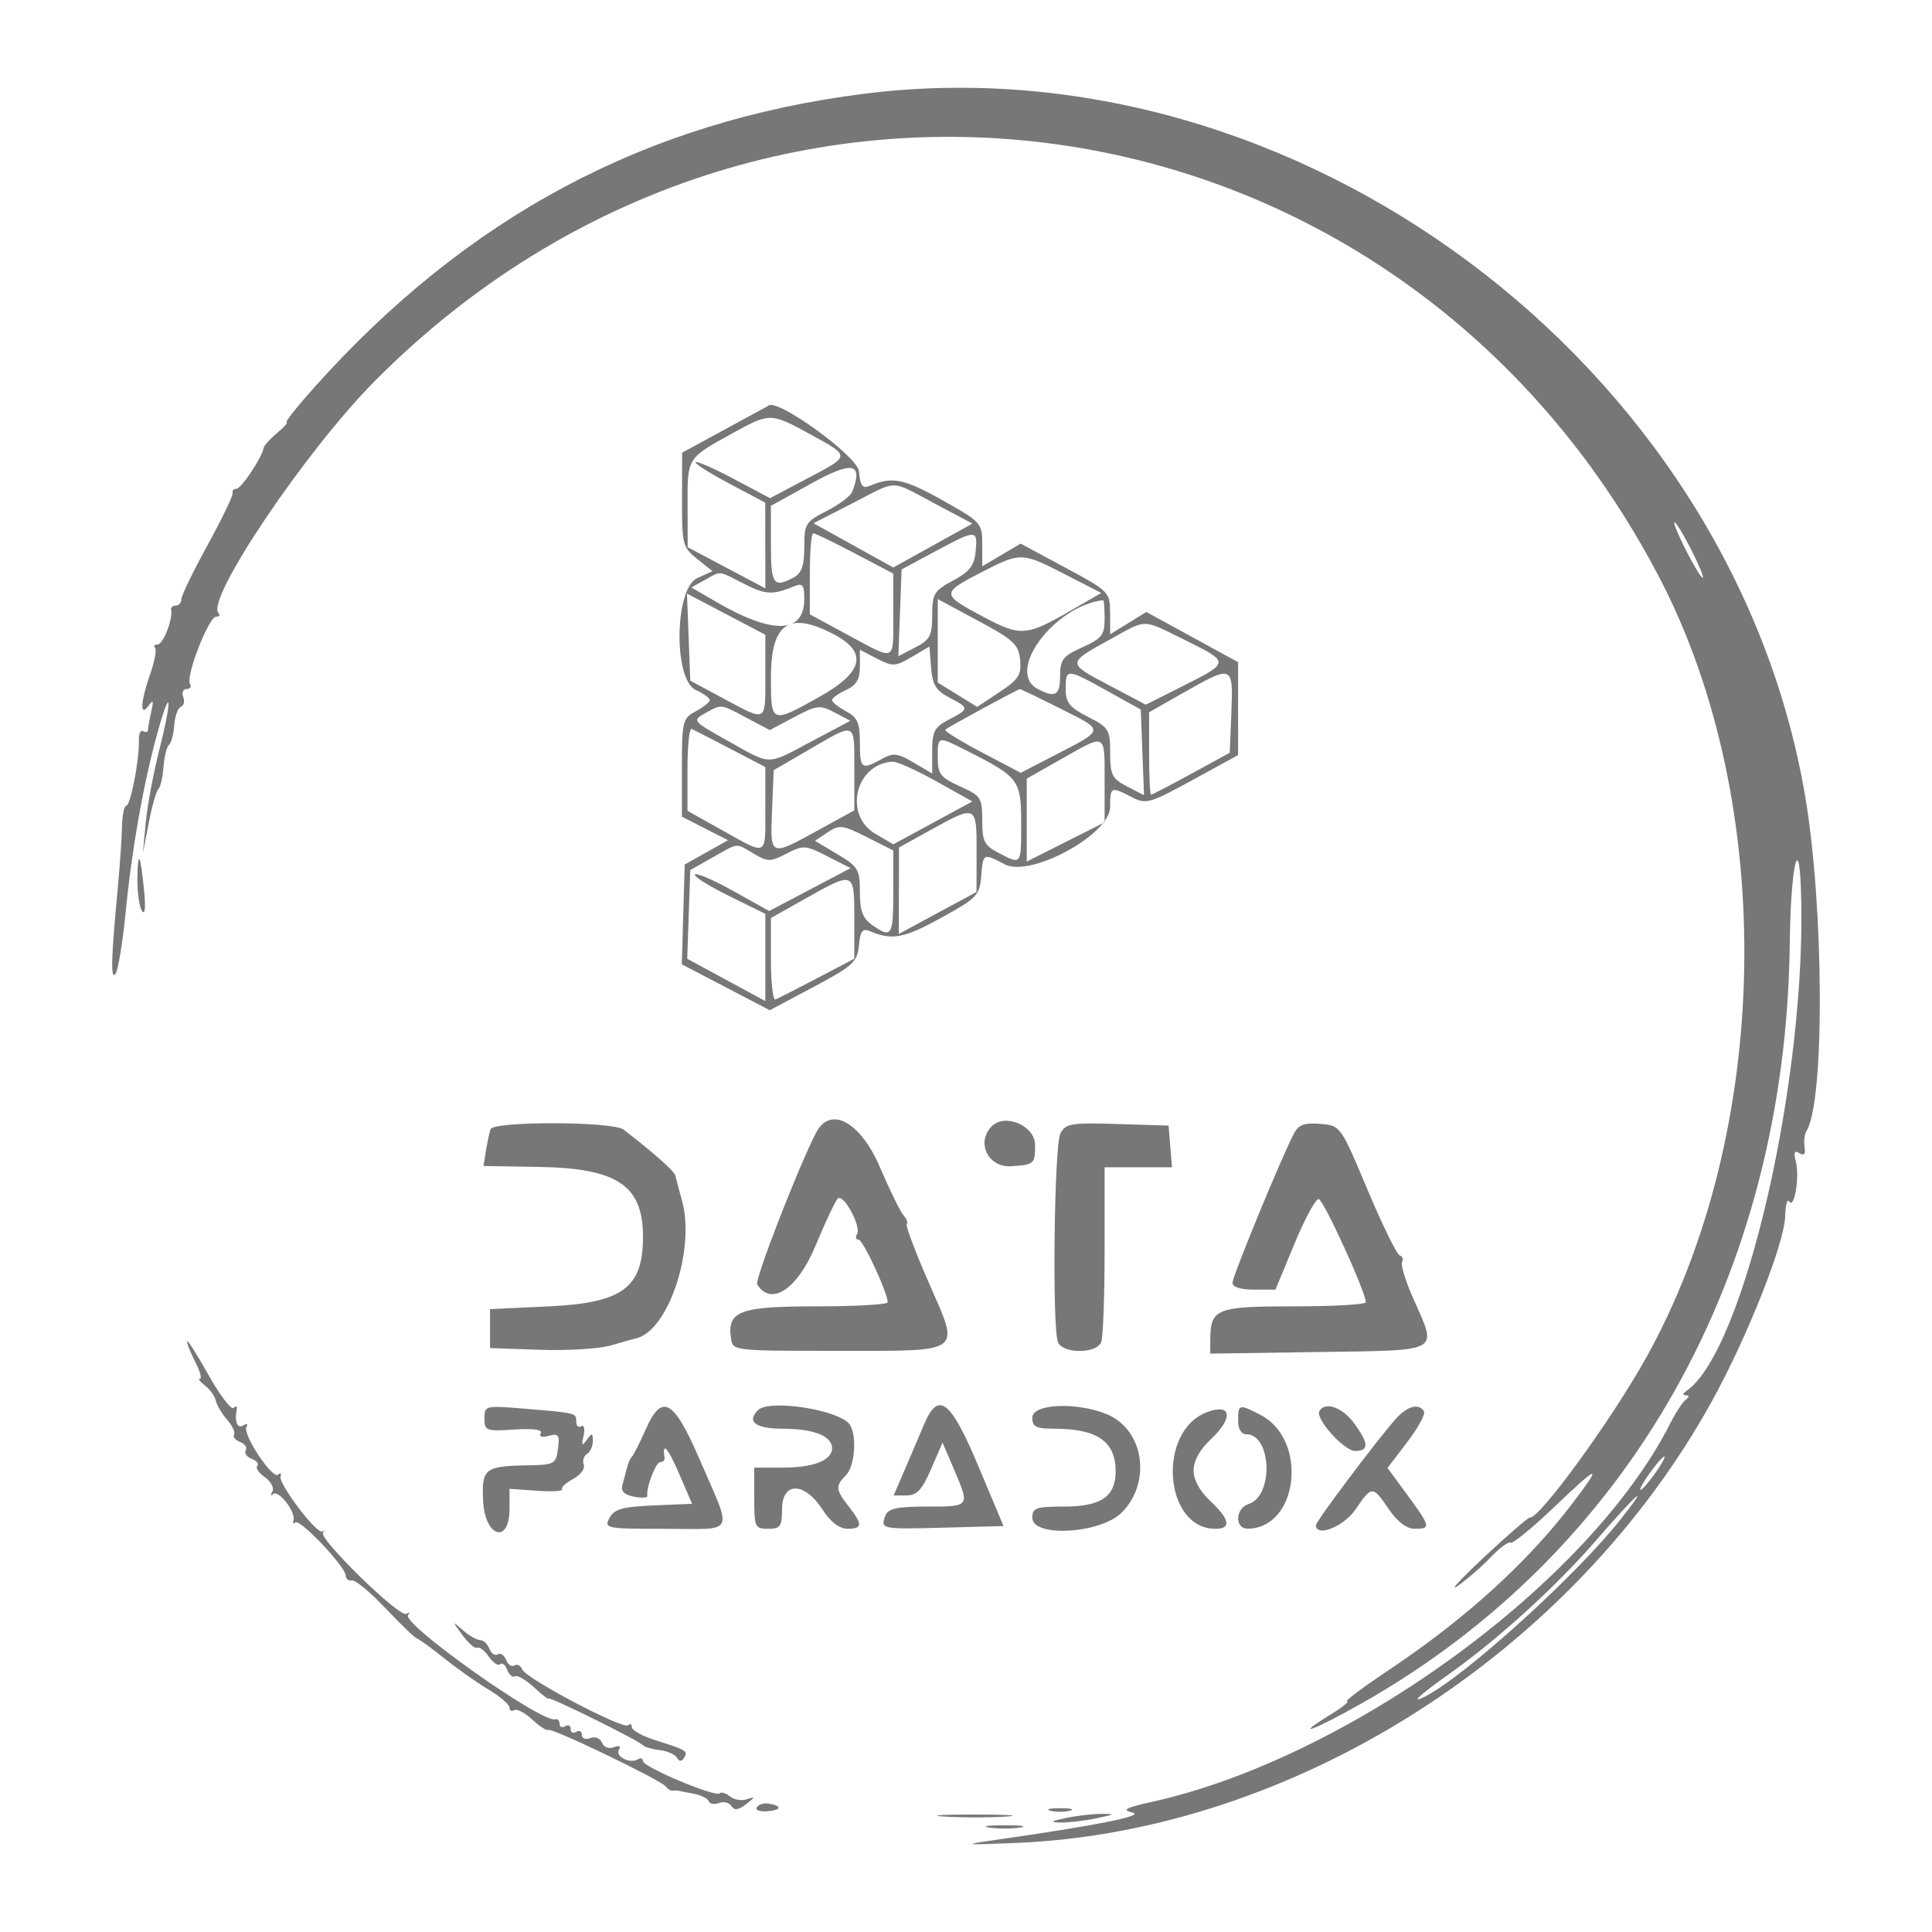 <svg xmlns="http://www.w3.org/2000/svg" xmlns:xlink="http://www.w3.org/1999/xlink" version="1.1" width="1000" height="1000" viewBox="0 0 1000 1000" xml:space="preserve">
<desc>Created with Fabric.js 3.5.0</desc>
<defs>
</defs>
<rect x="0" y="0" width="100%" height="100%" fill="rgba(255,255,255,0)"/>
<style>
	path {
		fill: #777777!important;
	}
</style>
<g transform="matrix(3.181 0 0 3.181 500.001 500.001)" id="88940">
<path style="stroke: none; stroke-width: 1; stroke-dasharray: none; stroke-linecap: butt; stroke-dashoffset: 0; stroke-linejoin: miter; stroke-miterlimit: 4; is-custom-font: none; font-file-url: none; fill: rgb(0,208,255); fill-rule: evenodd; opacity: 1;" vector-effect="non-scaling-stroke" transform=" translate(-199.166, -200.728)" d="M 182.511 58.81 C 146.977 63.312 117.963 78.814 93.133 106.565 C 90.351 109.674 88.315 112.231 88.608 112.247 C 88.901 112.264 88.206 113.056 87.064 114.008 C 85.923 114.96 84.933 116.067 84.864 116.467 C 84.598 118.023 81.226 123.077 80.454 123.077 C 80.005 123.077 79.728 123.382 79.839 123.756 C 79.949 124.129 78.116 127.937 75.766 132.218 C 73.416 136.5 71.493 140.47 71.493 141.042 C 71.493 141.614 71.086 142.081 70.588 142.081 C 70.09 142.081 69.75 142.387 69.832 142.76 C 70.155 144.239 68.525 148.416 67.624 148.416 C 67.098 148.416 66.907 148.657 67.201 148.951 C 67.495 149.244 67.155 151.128 66.447 153.137 C 64.844 157.681 64.691 160.421 66.156 158.371 C 66.916 157.307 67.013 157.502 66.607 159.276 C 66.321 160.52 66.083 161.868 66.076 162.271 C 66.069 162.673 65.715 162.787 65.289 162.524 C 64.863 162.261 64.544 162.95 64.578 164.055 C 64.676 167.144 63.219 174.661 62.523 174.661 C 62.182 174.661 61.871 176.188 61.831 178.054 C 61.792 179.921 61.512 184.095 61.21 187.33 C 60.067 199.542 59.96 202.846 60.731 202.075 C 61.164 201.641 61.936 197.026 62.445 191.82 C 63.442 181.619 65.337 170.979 67.636 162.668 C 69.782 154.909 70.056 157.054 67.969 165.28 C 66.976 169.195 65.953 174.638 65.696 177.376 L 65.228 182.353 L 66.199 177.376 C 66.733 174.638 67.43 172.195 67.748 171.946 C 68.066 171.697 68.441 170.084 68.581 168.361 C 68.722 166.638 69.129 165.009 69.486 164.741 C 69.844 164.473 70.226 163.036 70.336 161.547 C 70.446 160.059 70.932 158.709 71.416 158.548 C 71.9 158.386 72.072 157.67 71.798 156.955 C 71.524 156.241 71.774 155.656 72.355 155.656 C 72.935 155.656 73.177 155.279 72.892 154.818 C 72.158 153.63 75.943 143.891 77.139 143.891 C 77.684 143.891 77.863 143.625 77.538 143.3 C 75.384 141.146 91.713 116.891 102.927 105.585 C 166.726 41.266 270.119 57.099 312.03 137.606 C 331.255 174.533 330.274 228.023 309.701 264.706 C 304.01 274.852 292.506 290.641 290.928 290.471 C 290.65 290.441 287.283 293.351 283.447 296.938 C 279.61 300.525 277.692 302.617 279.186 301.586 C 280.679 300.556 283.083 298.468 284.528 296.947 C 285.973 295.426 287.434 294.354 287.774 294.565 C 288.115 294.775 291.311 292.166 294.876 288.767 C 302.252 281.733 302.827 281.615 297.852 288.153 C 290.508 297.806 280.397 306.984 267.961 315.285 C 263.778 318.077 260.724 320.364 261.174 320.367 C 261.623 320.369 260.362 321.375 258.371 322.601 C 252.135 326.442 255.819 325.086 263.606 320.675 C 307.2 295.978 332.598 250.841 333.205 196.983 C 333.338 185.184 334.648 178.637 335.011 187.956 C 336.187 218.102 325.87 263.429 316.362 269.896 C 315.776 270.294 315.747 270.572 316.29 270.588 C 316.893 270.607 316.893 270.838 316.29 271.281 C 315.792 271.647 314.639 273.415 313.727 275.212 C 300.594 301.09 261.53 329.601 229.432 336.735 C 225.071 337.704 224.457 338.042 226.264 338.477 C 228.404 338.993 220.347 340.595 203.62 342.981 C 198.399 343.725 198.828 343.774 207.433 343.414 C 252.359 341.532 297.704 312.761 320.447 271.707 C 326.237 261.256 332.34 245.886 332.457 241.462 C 332.506 239.628 332.801 238.541 333.113 239.046 C 333.941 240.386 334.838 235.025 334.197 232.572 C 333.8 231.055 333.957 230.675 334.773 231.179 C 335.536 231.651 335.805 231.334 335.617 230.189 C 335.464 229.264 335.602 228.089 335.923 227.579 C 338.923 222.812 338.788 191.093 335.691 172.975 C 323.664 102.629 252.904 49.891 182.511 58.81 M 159.972 113.402 L 152.976 117.195 L 152.959 124.853 C 152.942 132.132 153.064 132.609 155.43 134.497 L 157.919 136.482 L 155.43 137.617 C 151.722 139.308 151.538 154.15 155.204 155.821 C 156.448 156.388 157.466 157.125 157.466 157.458 C 157.466 157.792 156.448 158.61 155.204 159.276 C 153.053 160.427 152.941 160.881 152.941 168.46 L 152.941 176.434 L 156.695 178.349 L 160.448 180.263 L 156.921 182.239 L 153.394 184.215 L 153.157 192.334 L 152.921 200.452 L 160.078 204.189 L 167.235 207.925 L 174.342 204.146 C 180.788 200.719 181.475 200.092 181.737 197.396 C 181.969 195.012 182.326 194.551 183.547 195.066 C 187.137 196.581 189.035 196.23 195.023 192.946 C 200.921 189.71 201.377 189.241 201.638 186.138 C 201.96 182.32 201.913 182.344 205.491 184.194 C 209.679 186.36 222.593 179.339 222.612 174.887 C 222.626 171.531 222.726 171.484 226.115 173.236 C 228.474 174.456 229.018 174.304 236.025 170.468 L 243.439 166.409 L 243.439 158.847 L 243.439 151.285 L 235.973 147.203 L 228.507 143.121 L 225.566 144.937 L 222.624 146.754 L 222.612 143.286 C 222.599 139.882 222.467 139.748 215.328 135.909 L 208.058 131.999 L 204.934 133.842 L 201.81 135.686 L 201.81 132.127 C 201.81 128.65 201.659 128.483 195.249 124.895 C 189.055 121.428 187.166 121.054 183.547 122.581 C 182.324 123.097 181.969 122.633 181.737 120.208 C 181.503 117.767 168.378 108.264 167.025 109.556 C 166.994 109.585 163.82 111.316 159.972 113.402 M 173.867 114.236 C 180.435 117.847 180.453 117.649 173.233 121.46 L 167.28 124.603 L 161.409 121.486 C 158.18 119.771 155.369 118.537 155.163 118.743 C 154.957 118.95 157.423 120.518 160.644 122.229 L 166.501 125.339 L 166.508 132.309 L 166.516 139.278 L 160.197 135.929 L 153.877 132.579 L 153.862 125.676 C 153.844 117.982 153.749 118.133 161.2 114.026 C 167.267 110.681 167.405 110.684 173.867 114.236 M 180.659 123.554 C 180.395 124.242 178.53 125.646 176.515 126.674 C 173.063 128.435 172.851 128.776 172.851 132.566 C 172.851 135.616 172.428 136.814 171.1 137.525 C 167.846 139.266 167.421 138.646 167.421 132.157 L 167.421 125.853 L 173.982 122.221 C 180.722 118.49 182.468 118.838 180.659 123.554 M 194.027 125.456 L 200.212 128.74 L 193.771 132.313 L 187.33 135.885 L 180.841 132.286 L 174.353 128.687 L 180.615 125.474 C 188.256 121.554 186.682 121.556 194.027 125.456 M 317.195 133.032 C 318.456 135.52 319.284 137.557 319.035 137.557 C 318.786 137.557 317.551 135.52 316.29 133.032 C 315.028 130.543 314.2 128.507 314.449 128.507 C 314.698 128.507 315.933 130.543 317.195 133.032 M 181.089 133.596 L 187.33 136.876 L 187.33 143.551 C 187.33 151.358 187.851 151.124 179.973 146.868 L 173.756 143.511 L 173.756 136.914 C 173.756 133.285 174.002 130.317 174.302 130.317 C 174.603 130.317 177.657 131.793 181.089 133.596 M 200.736 133.258 C 200.51 135.599 199.761 136.568 197.061 138.009 C 193.965 139.662 193.67 140.151 193.668 143.642 C 193.665 146.985 193.32 147.644 190.911 148.889 L 188.158 150.313 L 188.423 143.256 L 188.688 136.199 L 194.118 133.283 C 200.873 129.656 201.083 129.655 200.736 133.258 M 215.34 137.026 L 221.177 140.028 L 216.245 142.878 C 208.95 147.092 208.065 147.152 201.867 143.849 C 195.133 140.26 195.125 140.044 201.584 136.71 C 208.061 133.366 208.23 133.37 215.34 137.026 M 163.045 138.538 C 166.577 140.339 167.693 140.391 171.267 138.92 C 172.567 138.385 172.851 138.752 172.851 140.97 C 172.851 146.701 167.791 146.867 158.458 141.443 L 154.472 139.127 L 156.648 137.921 C 159.386 136.404 158.741 136.342 163.045 138.538 M 166.516 153.506 C 166.516 161.192 166.823 161.024 159.729 157.214 L 154.299 154.299 L 154.033 147.215 L 153.767 140.131 L 160.142 143.481 L 166.516 146.831 L 166.516 153.506 M 207.972 150.91 C 208.213 153.356 207.748 154.083 204.615 156.156 L 200.978 158.564 L 197.774 156.584 L 194.57 154.604 L 194.57 147.815 L 194.57 141.026 L 201.131 144.548 C 206.917 147.655 207.725 148.407 207.972 150.91 M 221.719 144.206 C 221.719 146.866 221.277 147.436 218.1 148.869 C 214.922 150.302 214.48 150.872 214.48 153.531 C 214.48 156.717 213.685 157.168 210.8 155.624 C 205.571 152.825 213.501 142.13 221.493 141.203 C 221.618 141.188 221.719 142.54 221.719 144.206 M 177.412 146.625 C 183.27 149.613 182.591 152.865 175.252 156.969 C 167.482 161.315 167.421 161.291 167.421 153.897 C 167.421 145.02 170.242 142.967 177.412 146.625 M 234.824 147.706 C 242.106 151.296 242.106 151.318 234.574 155.111 L 228.424 158.208 L 222.315 154.983 C 215.57 151.422 215.568 151.461 222.626 147.572 C 228.711 144.218 227.73 144.207 234.824 147.706 M 196.432 157.041 C 199.731 158.747 199.729 158.902 196.38 160.633 C 194.038 161.845 193.665 162.543 193.665 165.723 L 193.665 169.41 L 190.643 167.627 C 188.011 166.073 187.341 165.999 185.44 167.053 C 182.17 168.865 181.9 168.663 181.9 164.406 C 181.9 161.152 181.517 160.281 179.638 159.276 C 178.394 158.61 177.376 157.792 177.376 157.458 C 177.376 157.125 178.394 156.388 179.638 155.821 C 181.331 155.05 181.9 154.096 181.9 152.032 L 181.9 149.275 L 184.67 150.707 C 187.242 152.037 187.645 152.018 190.326 150.446 L 193.213 148.753 L 193.491 152.208 C 193.714 154.978 194.298 155.937 196.432 157.041 M 222.172 155.98 L 227.602 158.998 L 227.867 165.967 L 228.132 172.937 L 225.378 171.513 C 222.935 170.25 222.624 169.634 222.624 166.059 C 222.624 162.267 222.41 161.918 219.005 160.181 C 216.004 158.65 215.385 157.873 215.385 155.638 C 215.385 152.284 215.535 152.292 222.172 155.98 M 242.347 159.485 L 242.081 166.03 L 235.836 169.44 C 232.4 171.316 229.448 172.851 229.275 172.851 C 229.101 172.851 228.959 169.834 228.959 166.146 L 228.959 159.441 L 234.615 156.223 C 242.562 151.701 242.662 151.743 242.347 159.485 M 214.646 158.907 C 221.804 162.512 221.865 162.163 213.313 166.584 L 208.074 169.292 L 201.749 165.969 C 198.271 164.141 195.589 162.481 195.79 162.28 C 196.192 161.877 207.542 155.71 207.941 155.677 C 208.078 155.665 211.095 157.119 214.646 158.907 M 163.481 160.354 L 167.234 162.341 L 171.214 160.23 C 174.898 158.276 175.386 158.219 177.775 159.471 L 180.357 160.824 L 174.145 164.122 C 166.603 168.127 167.621 168.127 160.448 164.116 C 154.657 160.877 154.581 160.787 156.681 159.623 C 159.455 158.085 159.133 158.051 163.481 160.354 M 160.86 165.404 L 166.516 168.352 L 166.516 175.126 C 166.516 183.014 166.937 182.798 159.589 178.689 L 153.846 175.477 L 153.846 168.659 C 153.846 164.908 154.152 161.979 154.525 162.148 C 154.898 162.318 157.749 163.783 160.86 165.404 M 180.995 168.695 L 180.995 175.4 L 175.082 178.65 C 167.229 182.966 167.297 182.996 167.607 175.385 L 167.873 168.869 L 173.756 165.448 C 181.33 161.043 180.995 160.893 180.995 168.695 M 199.357 165.729 C 207.781 169.992 208.145 170.477 208.145 177.437 C 208.145 184.379 208.228 184.268 204.48 182.33 C 202.148 181.124 201.81 180.454 201.81 177.037 C 201.81 173.349 201.603 173.032 198.19 171.493 C 195.013 170.06 194.57 169.49 194.57 166.831 C 194.57 163.25 194.494 163.268 199.357 165.729 M 221.719 170.577 L 221.719 177.353 L 215.385 180.543 L 209.05 183.733 L 209.05 176.987 L 209.05 170.241 L 214.706 167.035 C 222.033 162.882 221.719 162.724 221.719 170.577 M 194.355 170.687 L 200.195 173.954 L 193.763 177.444 L 187.33 180.934 L 184.38 179.193 C 179.175 176.123 181.217 167.773 187.243 167.482 C 187.942 167.448 191.142 168.891 194.355 170.687 M 200.89 182.127 L 200.874 188.688 L 194.555 192.098 L 188.235 195.509 L 188.249 188.478 L 188.263 181.448 L 193.453 178.573 C 200.851 174.476 200.907 174.503 200.89 182.127 M 187.33 188.703 C 187.33 195.89 187.079 196.285 183.912 194.066 C 182.353 192.975 181.9 191.764 181.9 188.688 C 181.9 185.013 181.629 184.556 178.245 182.538 L 174.59 180.358 L 176.661 178.974 C 178.567 177.7 179.077 177.763 183.032 179.76 L 187.33 181.931 L 187.33 188.703 M 164.637 182.456 C 166.916 183.803 167.336 183.801 169.976 182.436 C 172.694 181.03 173.035 181.053 176.615 182.879 L 180.389 184.805 L 173.76 188.293 L 167.131 191.781 L 161.347 188.547 C 158.165 186.768 155.332 185.543 155.05 185.825 C 154.768 186.106 157.233 187.666 160.527 189.29 L 166.516 192.244 L 166.516 199.342 L 166.516 206.441 L 160.16 202.994 L 153.805 199.548 L 154.052 192.333 L 154.299 185.119 L 157.919 183.072 C 162.26 180.617 161.622 180.675 164.637 182.456 M 64.339 186.425 C 64.307 188.665 64.638 191.062 65.075 191.751 C 65.564 192.523 65.703 191.307 65.439 188.584 C 64.842 182.454 64.407 181.6 64.339 186.425 M 180.992 192.986 L 180.989 199.548 L 174.943 202.715 C 171.617 204.457 168.565 206.018 168.159 206.184 C 167.753 206.35 167.421 203.434 167.421 199.704 L 167.421 192.923 L 173.077 189.737 C 180.976 185.288 180.996 185.297 180.992 192.986 M 121.797 227.29 C 121.586 227.959 121.243 229.578 121.034 230.886 L 120.655 233.266 L 129.693 233.422 C 142.454 233.642 146.606 236.434 146.606 244.796 C 146.606 253.089 143.287 255.544 131.314 256.109 L 121.719 256.561 L 121.719 259.729 L 121.719 262.896 L 129.864 263.178 C 134.344 263.334 139.532 263.013 141.393 262.466 C 143.254 261.919 145.086 261.403 145.465 261.32 C 150.71 260.164 155.161 246.85 152.956 238.914 C 152.472 237.172 151.984 235.339 151.871 234.842 C 151.702 234.095 148.427 231.184 143.439 227.345 C 141.69 225.999 122.22 225.95 121.797 227.29 M 174.815 227.777 C 172.093 232.899 164.738 251.809 165.187 252.534 C 167.421 256.15 171.714 253.348 174.617 246.38 C 176.225 242.523 177.875 239.014 178.286 238.584 C 179.197 237.627 182.193 243.138 181.432 244.37 C 181.133 244.854 181.245 245.249 181.681 245.249 C 182.403 245.249 186.425 253.895 186.425 255.447 C 186.425 255.811 181.222 256.109 174.862 256.109 C 162.309 256.109 160.291 256.862 160.923 261.312 C 161.211 263.341 161.273 263.348 178.162 263.348 C 199.011 263.348 198.219 263.936 193.112 252.258 C 190.921 247.248 189.31 242.968 189.532 242.745 C 189.755 242.523 189.517 241.875 189.005 241.306 C 188.493 240.737 186.767 237.217 185.169 233.484 C 182.015 226.114 177.13 223.421 174.815 227.777 M 203.361 226.805 C 200.737 229.429 202.781 233.583 206.561 233.31 C 210.3 233.039 210.407 232.944 210.407 229.864 C 210.407 226.731 205.546 224.62 203.361 226.805 M 214.529 227.962 C 213.515 229.857 213.162 259.41 214.124 261.917 C 214.867 263.854 220.427 263.854 221.17 261.917 C 221.472 261.13 221.719 254.41 221.719 246.985 L 221.719 233.484 L 227.204 233.484 L 232.688 233.484 L 232.408 230.09 L 232.127 226.697 L 223.805 226.437 C 216.303 226.203 215.39 226.353 214.529 227.962 M 252.576 227.891 C 250.633 231.522 242.534 251.176 242.534 252.261 C 242.534 252.972 243.833 253.394 246.026 253.394 L 249.519 253.394 L 252.587 245.978 C 254.275 241.899 256.059 238.601 256.552 238.647 C 257.335 238.722 264.149 253.626 264.225 255.43 C 264.241 255.803 258.974 256.109 252.521 256.109 C 239.782 256.109 238.915 256.465 238.913 261.705 L 238.912 263.801 L 256.56 263.538 C 276.794 263.236 275.887 263.751 271.93 254.803 C 270.677 251.969 269.865 249.307 270.126 248.885 C 270.386 248.463 270.209 247.982 269.731 247.815 C 269.254 247.648 266.894 242.828 264.488 237.104 C 260.117 226.707 260.109 226.697 256.812 226.419 C 254.296 226.208 253.29 226.558 252.576 227.891 M 72.417 261.81 C 72.407 262.208 73.02 263.735 73.779 265.203 C 74.538 266.672 74.868 267.873 74.511 267.873 C 74.154 267.873 74.529 268.382 75.343 269.005 C 76.157 269.627 76.948 270.731 77.1 271.458 C 77.251 272.185 78.074 273.57 78.928 274.536 C 79.782 275.502 80.293 276.595 80.064 276.965 C 79.836 277.336 80.283 277.882 81.058 278.179 C 81.833 278.477 82.241 279.088 81.963 279.537 C 81.685 279.986 82.125 280.609 82.94 280.922 C 83.755 281.235 84.163 281.75 83.846 282.067 C 83.529 282.384 84.088 283.217 85.089 283.917 C 86.089 284.618 86.632 285.673 86.295 286.261 C 85.958 286.849 86.017 287.027 86.425 286.657 C 87.29 285.874 90.173 289.611 89.737 290.95 C 89.575 291.448 89.708 291.589 90.032 291.265 C 90.725 290.572 98.171 298.409 98.231 299.894 C 98.254 300.45 98.718 300.818 99.263 300.712 C 99.807 300.606 102.261 302.642 104.715 305.237 C 107.169 307.832 109.467 310.04 109.822 310.145 C 110.176 310.249 112.184 311.708 114.283 313.387 C 116.382 315.066 119.627 317.355 121.493 318.474 C 123.36 319.594 124.887 320.908 124.887 321.394 C 124.887 321.881 125.232 322.065 125.655 321.804 C 126.077 321.543 127.391 322.232 128.575 323.334 C 129.758 324.437 130.94 325.202 131.2 325.034 C 131.794 324.652 149.573 333.21 150.327 334.24 C 150.632 334.656 151.141 334.961 151.459 334.919 C 151.776 334.876 152.138 334.872 152.262 334.909 C 152.387 334.946 153.507 335.161 154.751 335.388 C 155.995 335.614 157.142 336.172 157.298 336.627 C 157.455 337.082 158.209 337.215 158.973 336.921 C 159.738 336.628 160.652 336.854 161.004 337.425 C 161.468 338.175 162.13 338.086 163.402 337.102 C 164.886 335.953 164.911 335.828 163.563 336.298 C 162.686 336.604 161.427 336.405 160.765 335.856 C 160.103 335.307 159.344 335.075 159.079 335.341 C 158.396 336.023 146.606 331.072 146.606 330.103 C 146.606 329.664 146.236 329.534 145.783 329.814 C 144.513 330.599 142.017 329.344 142.688 328.258 C 143.055 327.664 142.735 327.505 141.852 327.843 C 141.033 328.158 140.211 327.843 139.928 327.107 C 139.653 326.39 138.82 326.058 138.043 326.356 C 137.278 326.65 136.652 326.416 136.652 325.835 C 136.652 325.255 136.244 325.032 135.747 325.339 C 135.249 325.647 134.842 325.443 134.842 324.887 C 134.842 324.33 134.434 324.127 133.937 324.434 C 133.439 324.742 133.032 324.562 133.032 324.035 C 133.032 323.508 132.719 323.179 132.336 323.303 C 130.203 323.997 107.169 307.67 108.385 306.327 C 108.751 305.923 108.612 305.841 108.078 306.145 C 106.978 306.77 93.801 293.913 94.543 292.938 C 94.807 292.591 94.76 292.502 94.439 292.74 C 93.622 293.346 87.263 284.978 87.632 283.783 C 87.798 283.245 87.626 283.113 87.25 283.489 C 86.361 284.378 81.376 276.866 82.09 275.712 C 82.389 275.227 82.165 275.123 81.588 275.479 C 80.602 276.088 80.104 274.871 80.511 272.851 C 80.612 272.353 80.383 272.257 80.003 272.636 C 79.623 273.016 77.765 270.573 75.874 267.207 C 73.983 263.84 72.427 261.412 72.417 261.81 M 120.812 274.345 C 120.811 276.351 121.083 276.453 125.673 276.154 C 128.778 275.952 130.332 276.167 129.972 276.749 C 129.633 277.297 130.149 277.466 131.267 277.173 C 132.874 276.753 133.078 277.04 132.775 279.294 C 132.444 281.76 132.181 281.905 127.886 281.978 C 120.842 282.098 120.339 282.496 120.594 287.746 C 120.882 293.683 124.887 294.902 124.887 289.053 L 124.887 285.798 L 129.327 286.112 C 131.769 286.284 133.615 286.181 133.43 285.883 C 133.245 285.585 134.065 284.821 135.253 284.185 C 136.44 283.549 137.213 282.511 136.97 281.878 C 136.727 281.244 136.963 280.457 137.495 280.129 C 138.027 279.8 138.455 278.843 138.448 278.001 C 138.436 276.671 138.307 276.648 137.464 277.828 C 136.685 278.918 136.582 278.785 136.941 277.148 C 137.187 276.027 137.019 275.339 136.567 275.618 C 136.116 275.897 135.747 275.558 135.747 274.865 C 135.747 273.446 135.823 273.465 127.149 272.745 C 120.955 272.231 120.814 272.267 120.812 274.345 M 147.014 276.202 C 146.071 278.341 145.084 280.294 144.821 280.543 C 144.559 280.792 144.192 281.606 144.007 282.353 C 143.822 283.1 143.483 284.369 143.254 285.174 C 142.967 286.183 143.55 286.775 145.13 287.077 C 146.391 287.318 147.375 287.27 147.318 286.97 C 147.073 285.681 148.683 281.448 149.419 281.448 C 149.863 281.448 150.178 281.143 150.119 280.769 C 149.687 278.036 150.626 279.039 152.449 283.258 L 154.599 288.235 L 148.351 288.501 C 143.239 288.718 141.931 289.089 141.155 290.537 C 140.241 292.245 140.563 292.308 150.255 292.308 C 161.868 292.308 161.256 293.586 155.744 280.84 C 151.57 271.188 149.671 270.179 147.014 276.202 M 165.309 273.002 C 163.437 274.874 164.948 276.018 169.29 276.018 C 174.351 276.018 177.376 277.203 177.376 279.186 C 177.376 281.168 174.351 282.353 169.29 282.353 L 164.706 282.353 L 164.706 287.33 C 164.706 292.036 164.829 292.308 166.968 292.308 C 168.951 292.308 169.231 291.916 169.231 289.14 C 169.231 284.629 172.864 284.623 175.784 289.129 C 177.113 291.182 178.54 292.289 179.864 292.296 C 182.345 292.31 182.388 291.624 180.09 288.688 C 177.946 285.946 177.891 285.328 179.638 283.581 C 181.063 282.157 181.452 277.232 180.284 275.396 C 178.753 272.987 167.175 271.136 165.309 273.002 M 192.335 275.339 C 191.654 276.957 190.264 280.215 189.246 282.579 L 187.395 286.878 L 189.51 286.878 C 191.168 286.878 192.026 285.95 193.485 282.579 L 195.346 278.281 L 197.22 282.655 C 199.818 288.715 199.837 288.688 192.857 288.688 C 187.905 288.688 186.501 288.994 186.048 290.175 C 185.208 292.364 185.359 292.394 195.729 292.113 L 205.27 291.855 L 201.185 282.127 C 196.643 271.31 194.668 269.796 192.335 275.339 M 209.955 274.208 C 209.955 275.711 210.558 276.018 213.516 276.018 C 220.493 276.018 223.492 278.079 223.516 282.891 C 223.536 287.052 221.158 288.688 215.087 288.688 C 210.558 288.688 209.955 288.901 209.955 290.498 C 209.955 293.757 221.047 293.12 224.504 289.662 C 229.403 284.763 228.128 276.186 222.128 273.679 C 217.234 271.634 209.955 271.951 209.955 274.208 M 238.36 273.334 C 230.198 276.423 231.361 292.308 239.749 292.308 C 242.379 292.308 242.091 290.751 238.914 287.783 C 237.195 286.177 236.199 284.351 236.199 282.805 C 236.199 281.26 237.195 279.434 238.914 277.828 C 242.728 274.266 242.423 271.796 238.36 273.334 M 243.439 274.661 C 243.439 276.051 243.953 276.923 244.773 276.923 C 248.899 276.923 249.254 286.964 245.173 288.259 C 242.969 288.959 242.844 292.315 245.023 292.288 C 253.272 292.183 254.877 277.799 247.088 273.771 C 243.602 271.968 243.439 272.008 243.439 274.661 M 256.674 273.12 C 255.919 274.342 260.659 279.638 262.509 279.638 C 264.778 279.638 264.713 278.377 262.273 275.076 C 260.389 272.527 257.635 271.565 256.674 273.12 M 269.087 274.434 C 266.048 277.841 256.109 291.07 256.109 291.709 C 256.109 293.752 260.645 291.948 262.553 289.146 C 265.211 285.243 265.333 285.243 267.983 289.134 C 269.366 291.165 270.864 292.298 272.172 292.302 C 274.85 292.31 274.776 291.966 270.981 286.797 L 267.754 282.401 L 270.966 278.194 C 272.733 275.88 273.957 273.63 273.687 273.193 C 272.838 271.819 270.971 272.323 269.087 274.434 M 311.312 283.258 C 310.249 284.751 309.175 285.973 308.927 285.973 C 308.678 285.973 309.344 284.751 310.407 283.258 C 311.471 281.765 312.544 280.543 312.793 280.543 C 313.042 280.543 312.375 281.765 311.312 283.258 M 305.732 290.708 C 298.624 299.732 280.47 316.203 273.923 319.567 C 271.248 320.942 272.892 319.396 277.828 315.895 C 285.688 310.321 295.13 301.745 301.552 294.346 C 308.513 286.326 310.645 284.471 305.732 290.708 M 117.257 309.635 C 118.218 310.953 119.282 311.862 119.621 311.656 C 119.961 311.45 120.812 312.101 121.512 313.101 C 122.213 314.102 123.046 314.661 123.363 314.344 C 123.68 314.027 124.195 314.435 124.508 315.25 C 124.821 316.065 125.39 316.538 125.773 316.301 C 126.156 316.065 127.538 316.862 128.845 318.073 C 130.152 319.285 131.222 320.115 131.222 319.919 C 131.222 319.485 145.967 326.774 146.606 327.524 C 146.855 327.816 148.059 328.166 149.282 328.303 C 150.504 328.44 151.777 328.992 152.11 329.531 C 152.523 330.199 152.899 330.212 153.295 329.571 C 153.976 328.47 153.711 328.307 148.643 326.712 C 146.527 326.047 144.796 325.092 144.796 324.591 C 144.796 324.09 144.53 323.946 144.205 324.272 C 143.433 325.044 127.509 316.648 126.942 315.17 C 126.703 314.547 126.14 314.265 125.691 314.542 C 125.242 314.82 124.631 314.413 124.333 313.637 C 124.036 312.862 123.425 312.455 122.976 312.732 C 122.527 313.01 121.915 312.6 121.616 311.822 C 121.318 311.044 120.64 310.407 120.11 310.407 C 119.58 310.407 118.328 309.695 117.328 308.824 C 115.512 307.243 115.512 307.244 117.257 309.635 M 165.112 337.631 C 164.834 338.081 165.628 338.365 166.876 338.262 C 169.227 338.067 169.267 337.348 166.946 337.008 C 166.216 336.9 165.39 337.181 165.112 337.631 M 212.896 338.18 C 213.767 338.408 215.192 338.408 216.063 338.18 C 216.934 337.953 216.222 337.767 214.48 337.767 C 212.738 337.767 212.025 337.953 212.896 338.18 M 195.734 339.131 C 198.615 339.311 203.094 339.31 205.689 339.128 C 208.284 338.945 205.928 338.798 200.452 338.8 C 194.977 338.802 192.854 338.951 195.734 339.131 M 215.385 339.367 C 212.981 339.872 212.763 340.049 214.48 340.1 C 215.724 340.137 218.371 339.83 220.362 339.418 C 223.38 338.794 223.53 338.672 221.267 338.685 C 219.774 338.693 217.127 339 215.385 339.367 M 202.941 340.92 C 204.31 341.127 206.55 341.127 207.919 340.92 C 209.287 340.712 208.167 340.543 205.43 340.543 C 202.692 340.543 201.572 340.712 202.941 340.92" stroke-linecap="round"/>
</g>
</svg>